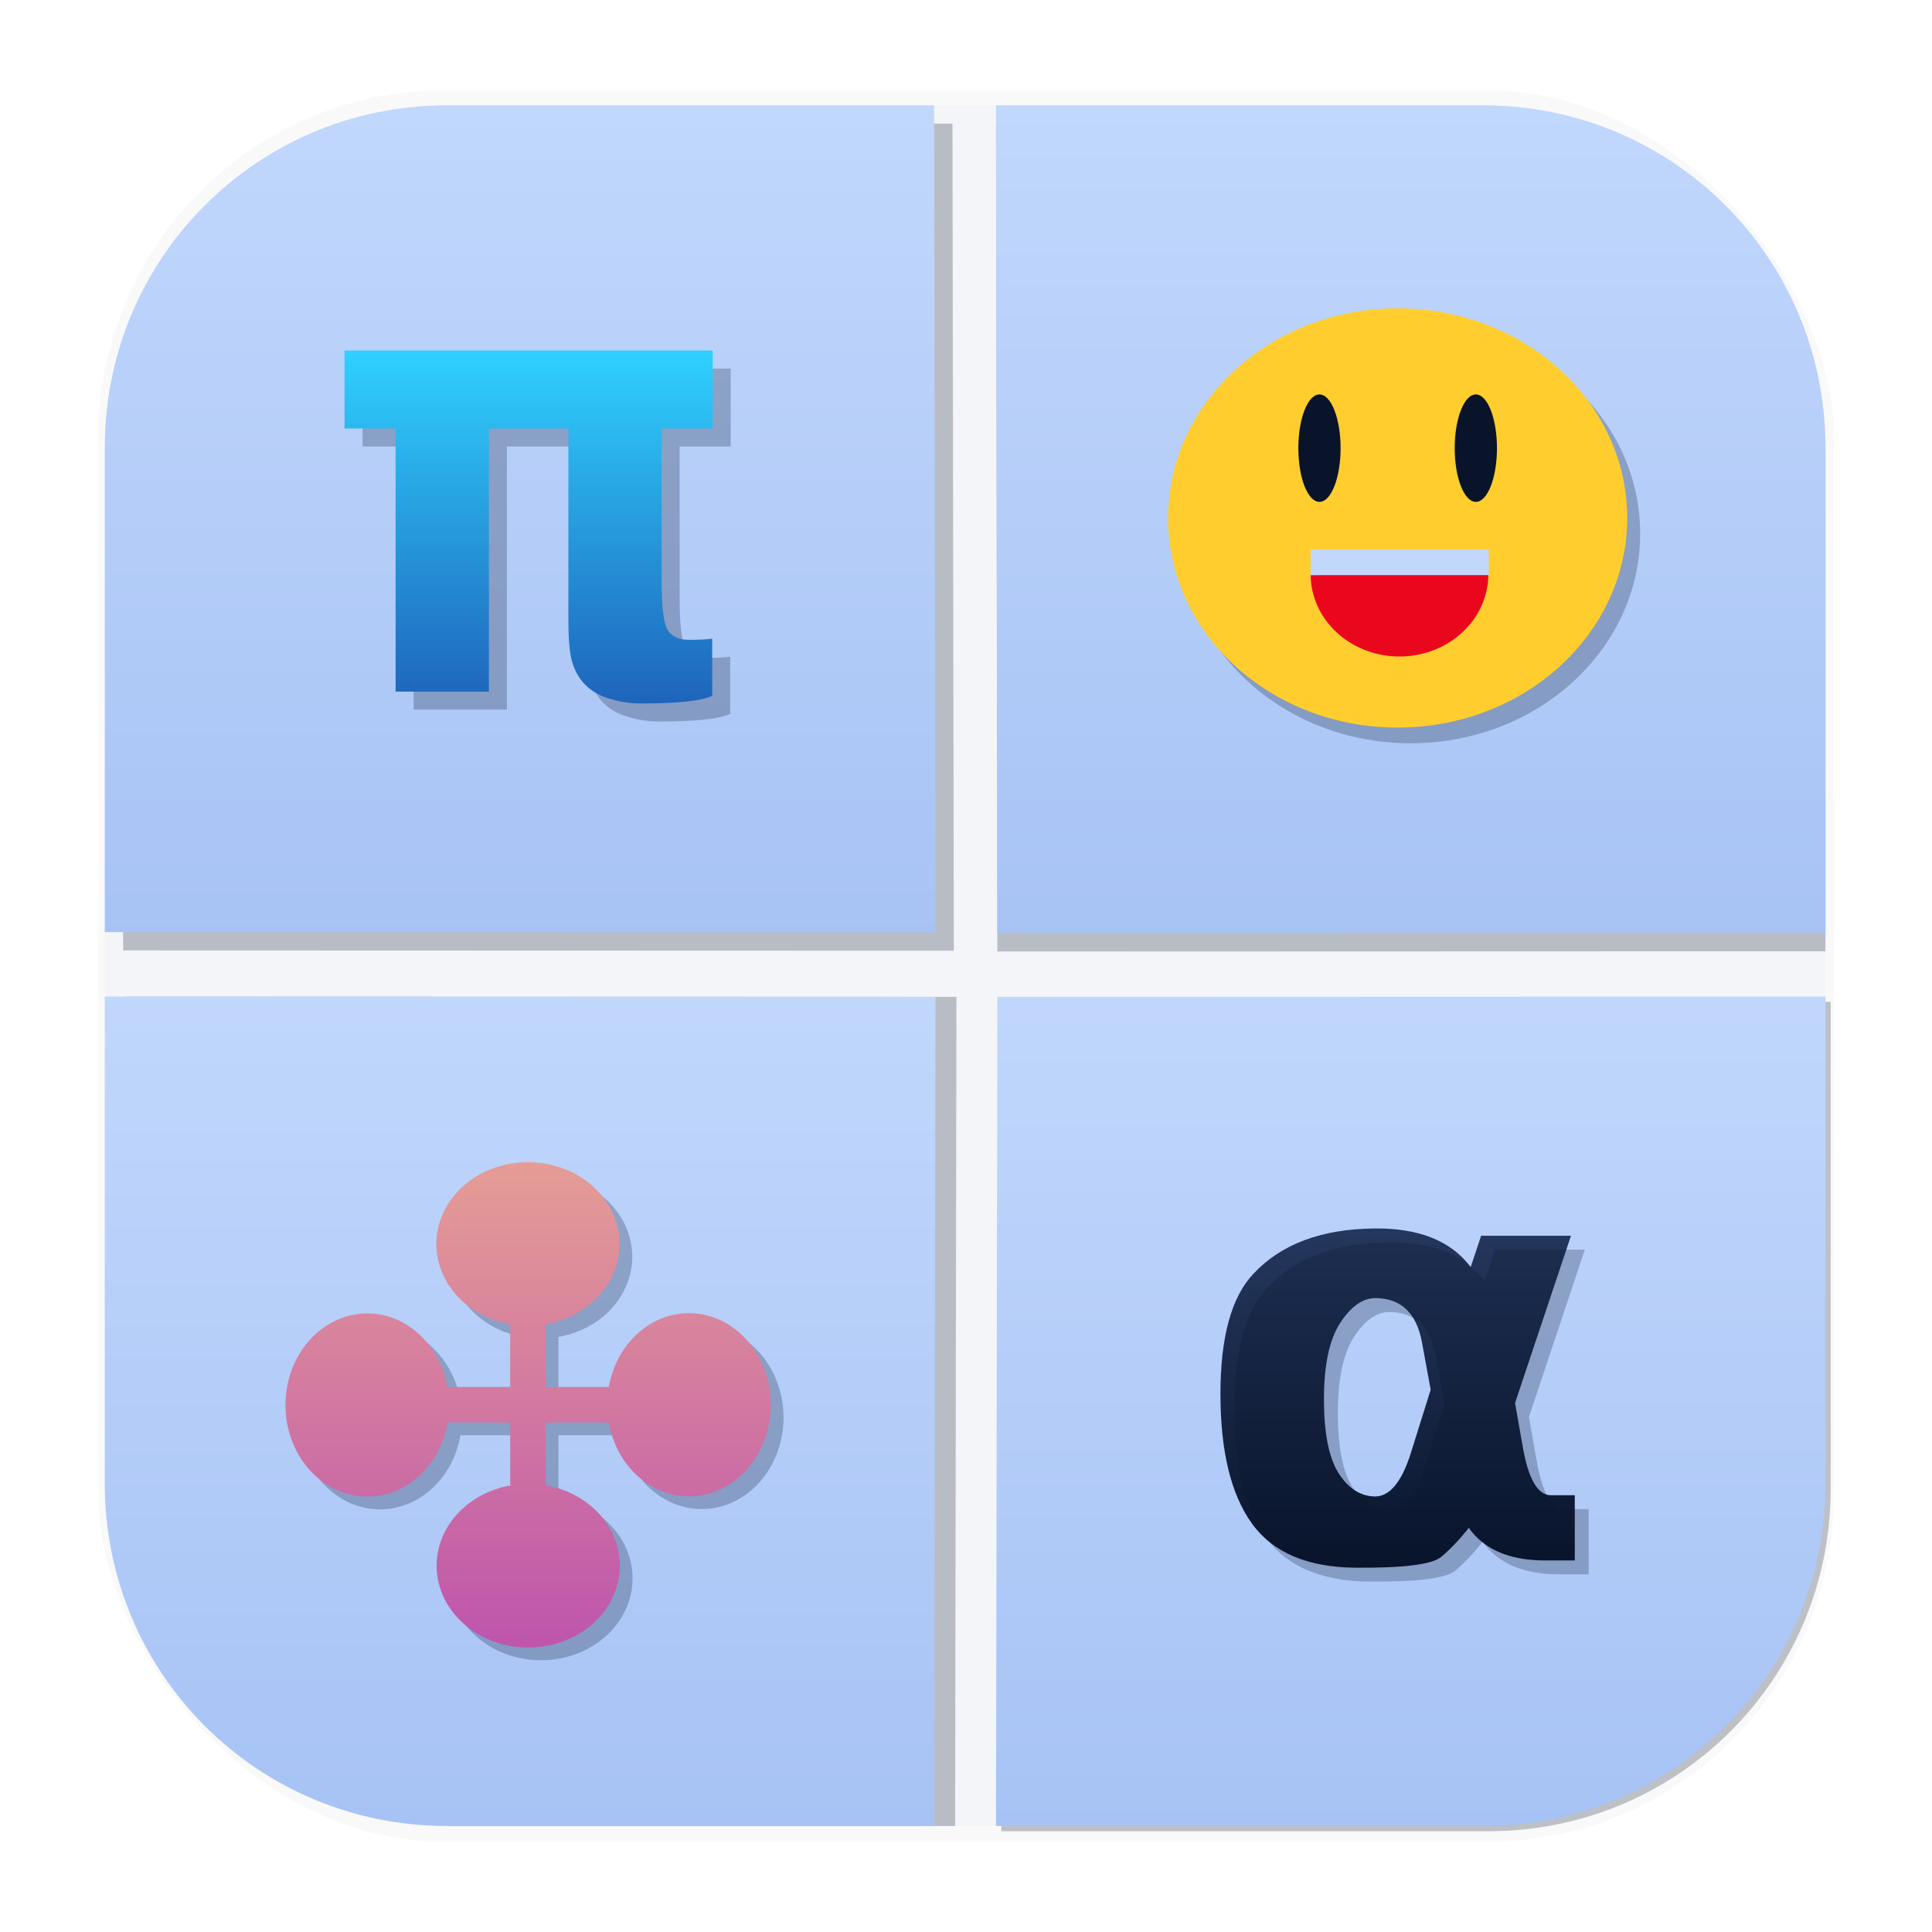 <svg xmlns="http://www.w3.org/2000/svg" width="64" height="64" version="1.1">
 <defs>
  <linearGradient id="linearGradient3585" x1="17.224" x2="17.224" y1="31.183" y2="3.653" gradientUnits="userSpaceOnUse">
   <stop stop-color="#a7c3f5" offset="0" />
   <stop stop-color="#c1d7fc" offset="1" />
  </linearGradient>
  <linearGradient id="linearGradient3721" x1="18.199" x2="18.199" y1="60.363" y2="32.665" gradientUnits="userSpaceOnUse">
   <stop stop-color="#a7c3f5" offset="0" />
   <stop stop-color="#c1d7fc" offset="1" />
  </linearGradient>
  <linearGradient id="linearGradient3857" x1="46.785" x2="46.785" y1="60.531" y2="32.38" gradientUnits="userSpaceOnUse">
   <stop stop-color="#a7c3f5" offset="0" />
   <stop stop-color="#c1d7fc" offset="1" />
  </linearGradient>
  <linearGradient id="linearGradient3993" x1="44.694" x2="44.694" y1="31.253" y2="3.59" gradientUnits="userSpaceOnUse">
   <stop stop-color="#a7c3f5" offset="0" />
   <stop stop-color="#c1d7fc" offset="1" />
  </linearGradient>
  <filter id="filter4529" x="-.075" y="-.075" width="1.15" height="1.15" color-interpolation-filters="sRGB">
   <feGaussianBlur stdDeviation="1.781" />
  </filter>
  <linearGradient id="linearGradient6478" x1="92.556" x2="92.556" y1="18.877" y2="-1.868" gradientUnits="userSpaceOnUse">
   <stop stop-color="#bf56ac" offset="0" />
   <stop stop-color="#e59c95" offset="1" />
  </linearGradient>
  <filter id="filter6712" x="-.075" y="-.075" width="1.15" height="1.15" color-interpolation-filters="sRGB">
   <feGaussianBlur stdDeviation="0.663" />
  </filter>
  <linearGradient id="linearGradient13758" x1="46.321" x2="46.321" y1="51.74" y2="41.537" gradientUnits="userSpaceOnUse">
   <stop stop-color="#09142b" offset="0" />
   <stop stop-color="#24375c" offset="1" />
  </linearGradient>
  <filter id="filter13926" x="-.073" y="-.077" width="1.147" height="1.153" color-interpolation-filters="sRGB">
   <feGaussianBlur stdDeviation="0.329" />
  </filter>
  <linearGradient id="linearGradient23068" x1="17.991" x2="17.991" y1="22.616" y2="11.918" gradientUnits="userSpaceOnUse">
   <stop stop-color="#1e65bc" offset="0" />
   <stop stop-color="#2fd0fe" offset="1" />
  </linearGradient>
  <filter id="filter23346" x="-.068" y="-.083" width="1.136" height="1.166" color-interpolation-filters="sRGB">
   <feGaussianBlur stdDeviation="0.373" />
  </filter>
  <filter id="filter1781" x="-.072" y="-.079" width="1.143" height="1.157" color-interpolation-filters="sRGB">
   <feGaussianBlur stdDeviation="0.455" />
  </filter>
  <filter id="filter2611" x="-.075" y="-.075" width="1.15" height="1.15" color-interpolation-filters="sRGB">
   <feGaussianBlur stdDeviation="0.858" />
  </filter>
  <filter id="filter3463" x="-.075" y="-.075" width="1.15" height="1.15" color-interpolation-filters="sRGB">
   <feGaussianBlur stdDeviation="0.858" />
  </filter>
  <filter id="filter3523" x="-.075" y="-.075" width="1.15" height="1.15" color-interpolation-filters="sRGB">
   <feGaussianBlur stdDeviation="0.859" />
  </filter>
  <filter id="filter3547" x="-.075" y="-.075" width="1.15" height="1.15" color-interpolation-filters="sRGB">
   <feGaussianBlur stdDeviation="0.859" />
  </filter>
  <filter id="filter1178-3" x="-.048" y="-.048" width="1.096" height="1.096" color-interpolation-filters="sRGB">
   <feGaussianBlur stdDeviation="0.307" />
  </filter>
 </defs>
 <g stroke-linecap="round" stroke-linejoin="round">
  <rect transform="matrix(3.747 0 0 3.78 .275 -.423)" x=".794" y=".905" width="15.346" height="15.346" rx="3.053" ry="3.053" filter="url(#filter1178-3)" opacity=".15" stroke-width="1.249" style="mix-blend-mode:normal" />
  <rect x="3.471" y="3.489" width="57" height="57" rx="11.339" ry="11.339" fill="#a7c3f5" filter="url(#filter4529)" opacity=".25" stroke-width="4.639" />
  <rect x=".017" y=".011" width="63.966" height="63.977" fill="none" opacity=".15" stroke-width="3.976" />
  <path d="m4.078 31.485v-16.051c0-6.282 5.057-11.339 11.339-11.339l16.135 1e-7 0.044 27.399z" fill="#09142b" filter="url(#filter2611)" opacity=".5" />
  <path d="m31.639 60.489h-16.135c-6.282 0-11.339-5.057-11.339-11.339v-16.137l27.518 0.009z" fill="#09142b" filter="url(#filter3523)" opacity=".5" />
  <path d="m3.471 30.878v-16.051c0-6.282 5.057-11.339 11.339-11.339l16.135 1e-7 0.044 27.399z" fill="url(#linearGradient3585)" />
  <path d="m30.945 60.489h-16.135c-6.282 0-11.339-5.057-11.339-11.339v-16.137l27.518 0.009z" fill="url(#linearGradient3721)" />
  <path d="m60.644 33.186-2e-6 16.137c-1e-6 6.282-5.057 11.339-11.339 11.339h-16.137l0.044-27.467z" fill="#09142b" filter="url(#filter3547)" opacity=".5" />
  <path d="m60.471 33.013-2e-6 16.137c-1e-6 6.282-5.057 11.339-11.339 11.339h-16.137l0.044-27.467z" fill="url(#linearGradient3857)" />
  <path d="m32.995 4.096 16.137-1e-7c6.282 0 11.339 5.057 11.339 11.339l2e-6 16.077-27.432 0.009z" fill="#09142b" filter="url(#filter3463)" opacity=".5" />
  <path d="m32.995 3.489 16.137-1e-7c6.282 0 11.339 5.057 11.339 11.339l2e-6 16.077-27.432 0.009z" fill="url(#linearGradient3993)" />
 </g>
 <g transform="matrix(.758 0 0 .758 -52.43 40.388)" fill="#09142b" filter="url(#filter6712)" opacity=".25">
  <path d="m92.797-1.934a4.003 3.578 0 0 0-4.002 3.578 4.003 3.578 0 0 0 3.227 3.502v7.027h0.127a4.003 3.578 0 0 0-3.342 3.523 4.003 3.578 0 0 0 4.004 3.578 4.003 3.578 0 0 0 4.002-3.578 4.003 3.578 0 0 0-3.311-3.523h0.072v-7.027a4.003 3.578 0 0 0 3.227-3.502 4.003 3.578 0 0 0-4.004-3.578z" />
  <path d="m103.41 8.664a3.578 4.003 0 0 0-3.578-4.002 3.578 4.003 0 0 0-3.502 3.227h-7.027v0.127a3.578 4.003 0 0 0-3.523-3.342 3.578 4.003 0 0 0-3.578 4.004 3.578 4.003 0 0 0 3.578 4.002 3.578 4.003 0 0 0 3.523-3.311v0.072h7.027a3.578 4.003 0 0 0 3.502 3.227 3.578 4.003 0 0 0 3.578-4.004z" />
 </g>
 <g transform="matrix(.758 0 0 .758 -52.852 39.966)" fill="url(#linearGradient6478)">
  <path d="m92.797-1.934a4.003 3.578 0 0 0-4.002 3.578 4.003 3.578 0 0 0 3.227 3.502v7.027h0.127a4.003 3.578 0 0 0-3.342 3.523 4.003 3.578 0 0 0 4.004 3.578 4.003 3.578 0 0 0 4.002-3.578 4.003 3.578 0 0 0-3.311-3.523h0.072v-7.027a4.003 3.578 0 0 0 3.227-3.502 4.003 3.578 0 0 0-4.004-3.578z" />
  <path d="m103.41 8.664a3.578 4.003 0 0 0-3.578-4.002 3.578 4.003 0 0 0-3.502 3.227h-7.027v0.127a3.578 4.003 0 0 0-3.523-3.342 3.578 4.003 0 0 0-3.578 4.004 3.578 4.003 0 0 0 3.578 4.002 3.578 4.003 0 0 0 3.523-3.311v0.072h7.027a3.578 4.003 0 0 0 3.502 3.227 3.578 4.003 0 0 0 3.578-4.004z" />
 </g>
 <g transform="matrix(1.09 0 0 1.09 -4.405 -4.407)" font-family="sans-serif" font-size="18.045px" letter-spacing="0px" stroke-width="1.692" word-spacing="0px">
  <g fill="url(#linearGradient13758)" aria-label="&#945;">
   <path d="m48.737 42.551 0.317-0.952h2.731l-1.7 5.084 0.238 1.348q0.256 1.454 0.855 1.454h0.723v1.982h-0.899q-1.401 0-2.115-0.74-0.159-0.167-0.203-0.256-0.423 0.537-0.846 0.89-0.414 0.344-2.608 0.326-2.185-0.018-3.146-1.348-0.952-1.331-0.952-3.93 0-2.59 0.996-3.648 1.26-1.357 3.674-1.383 2.035-0.026 2.934 1.172zm-1.216 3.727-0.264-1.436q-0.247-1.339-1.41-1.348-0.59 0-1.084 0.767-0.485 0.758-0.485 2.3 0 1.551 0.441 2.247t1.093 0.714q0.687 0.018 1.11-1.331z" />
  </g>
  <g fill="#09142b" filter="url(#filter13926)" opacity=".25" aria-label="&#945;">
   <path d="m49.159 42.973 0.317-0.952h2.731l-1.7 5.084 0.238 1.348q0.256 1.454 0.855 1.454h0.723v1.982h-0.899q-1.401 0-2.115-0.74-0.159-0.167-0.203-0.256-0.423 0.537-0.846 0.89-0.414 0.344-2.608 0.326-2.185-0.018-3.146-1.348-0.952-1.331-0.952-3.93 0-2.59 0.996-3.648 1.26-1.357 3.674-1.383 2.035-0.026 2.934 1.172zm-1.216 3.727-0.264-1.436q-0.247-1.339-1.41-1.348-0.59 0-1.084 0.767-0.485 0.758-0.485 2.3 0 1.551 0.441 2.247 0.441 0.696 1.093 0.714 0.687 0.018 1.11-1.331z" />
  </g>
 </g>
 <g transform="translate(.783 -1.205)" font-family="sans-serif" font-size="19.112px" letter-spacing="0px" stroke-width="1.792" word-spacing="0px">
  <g transform="matrix(.925 0 0 1.081 .597 .597)" fill="#09142b" filter="url(#filter23346)" opacity=".25" aria-label="&#960;">
   <path d="m11.491 11.857h13.186v2.389h-1.829v4.685q0 1.204 0.224 1.502 0.233 0.289 0.756 0.289 0.532 0 0.831-0.037v1.754q-0.579 0.233-2.557 0.233-0.625 0-1.232-0.177-0.971-0.289-1.241-1.139-0.121-0.401-0.121-1.222v-5.888h-2.846v8.063h-3.341v-8.063h-1.829z" />
  </g>
  <g transform="scale(.925 1.081)" fill="url(#linearGradient23068)" aria-label="&#960;">
   <path d="m11.491 11.857h13.186v2.389h-1.829v4.685q0 1.204 0.224 1.502 0.233 0.289 0.756 0.289 0.532 0 0.831-0.037v1.754q-0.579 0.233-2.557 0.233-0.625 0-1.232-0.177-0.971-0.289-1.241-1.139-0.121-0.401-0.121-1.222v-5.888h-2.846v8.063h-3.341v-8.063h-1.829z" />
  </g>
 </g>
 <g transform="translate(-.261 -1.049)">
  <g transform="translate(-100.3 -2.728)" fill="#09142b" filter="url(#filter1781)" opacity=".25">
   <ellipse cx="147.29" cy="21.455" rx="7.604" ry="6.944" opacity="1" stroke-width=".5" />
   <ellipse cx="144.7" cy="19.143" rx=".7" ry="1.78" stroke-width=".369" />
   <ellipse cx="149.88" cy="19.143" rx=".7" ry="1.78" stroke-width=".369" />
   <g transform="matrix(1.154 0 0 1.154 -40.843 -10.945)">
    <path d="m165.63 29.69a2.551 2.363 0 0 1-2.536 2.363 2.551 2.363 0 0 1-2.565-2.336l2.551-0.027z" opacity="1" stroke-width=".5" />
    <rect x="160.53" y="28.979" width="5.112" height=".738" opacity="1" stroke-width=".488" />
   </g>
  </g>
  <g transform="translate(-100.73 -3.248)">
   <ellipse cx="147.29" cy="21.455" rx="7.604" ry="6.944" fill="#ffce2e" stroke-width=".5" />
   <ellipse cx="144.7" cy="19.143" rx=".7" ry="1.78" fill="#09142b" stroke-width=".369" />
   <ellipse cx="149.88" cy="19.143" rx=".7" ry="1.78" fill="#09142b" stroke-width=".369" />
   <g transform="matrix(1.154 0 0 1.154 -40.843 -10.945)">
    <path d="m165.63 29.69a2.551 2.363 0 0 1-2.536 2.363 2.551 2.363 0 0 1-2.565-2.336l2.551-0.027z" fill="#ea071d" stroke-width=".5" />
    <rect x="160.53" y="28.979" width="5.112" height=".738" fill="#c1d7fc" stroke-width=".488" />
   </g>
  </g>
 </g>
</svg>